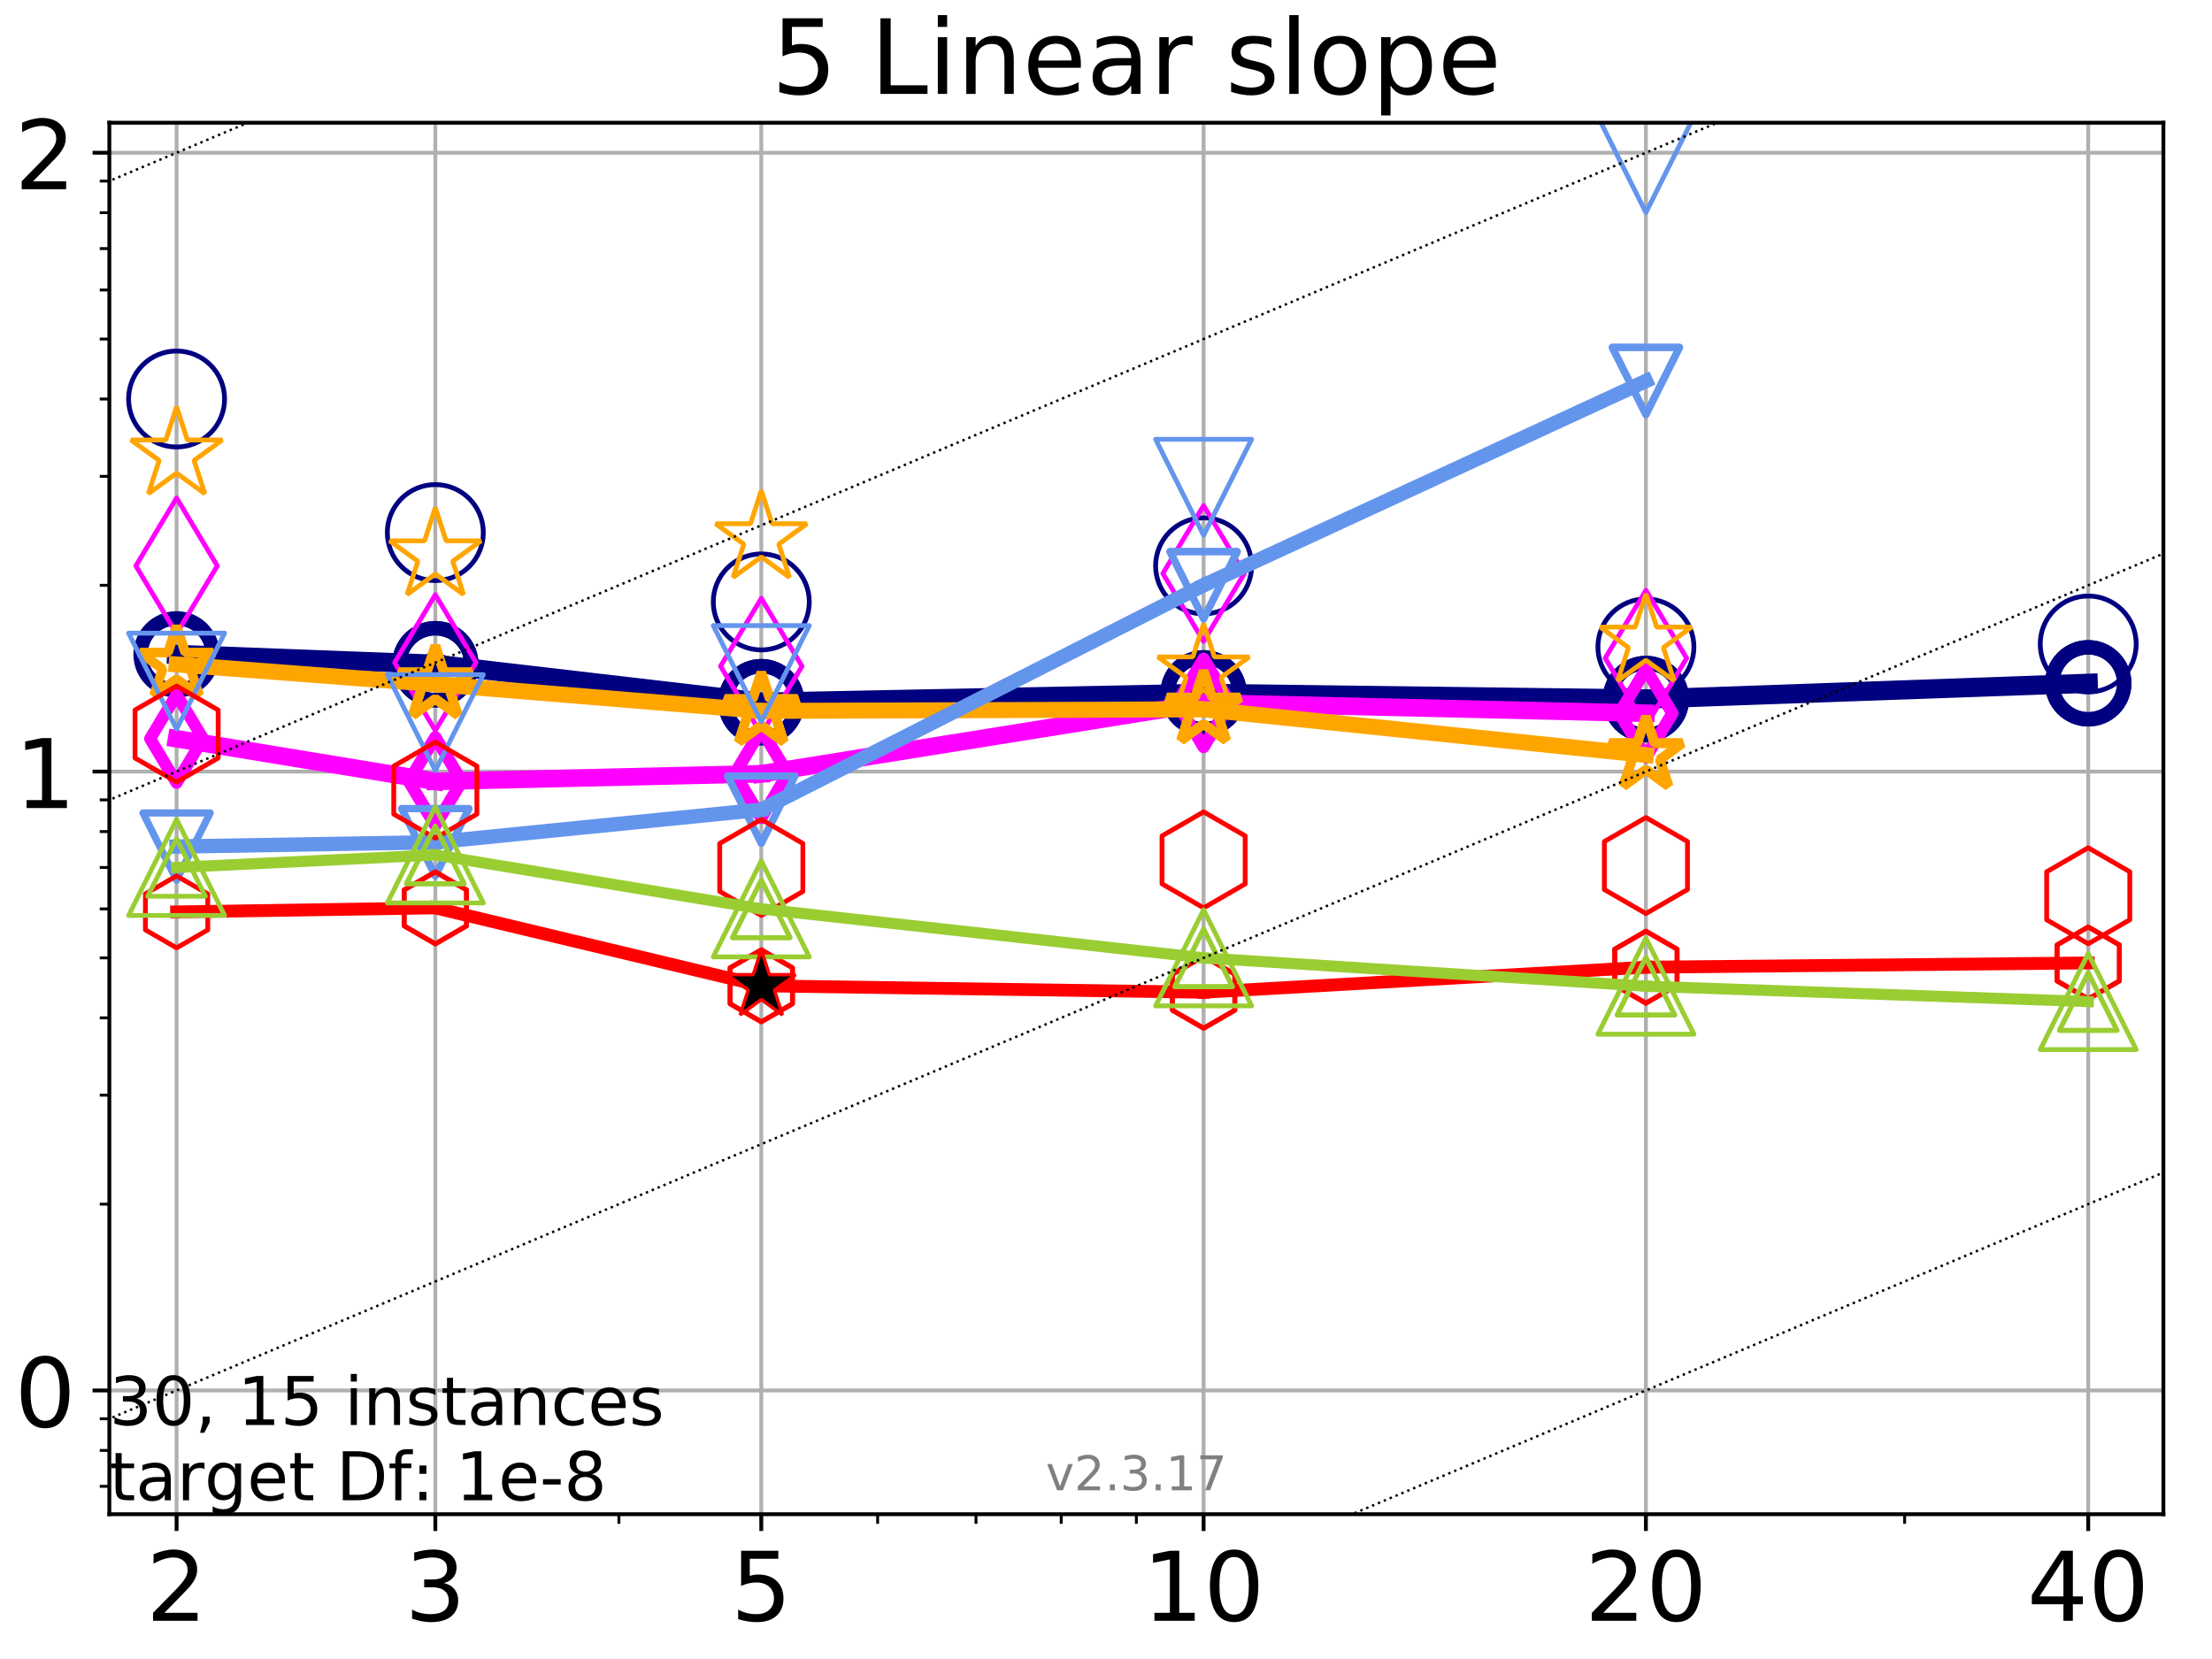 <?xml version="1.0" encoding="utf-8" standalone="no"?>
<!DOCTYPE svg PUBLIC "-//W3C//DTD SVG 1.1//EN"
  "http://www.w3.org/Graphics/SVG/1.1/DTD/svg11.dtd">
<!-- Created with matplotlib (https://matplotlib.org/) -->
<svg height="345.6pt" version="1.1" viewBox="0 0 460.8 345.6" width="460.8pt" xmlns="http://www.w3.org/2000/svg" xmlns:xlink="http://www.w3.org/1999/xlink">
 <defs>
  <style type="text/css">
*{stroke-linecap:butt;stroke-linejoin:round;}
  </style>
 </defs>
 <g id="figure_1">
  <g id="patch_1">
   <path d="M 0 345.6 
L 460.8 345.6 
L 460.8 0 
L 0 0 
z
" style="fill:#ffffff;"/>
  </g>
  <g id="axes_1">
   <g id="patch_2">
    <path d="M 22.78 315.44 
L 450.672 315.44 
L 450.672 25.56 
L 22.78 25.56 
z
" style="fill:#ffffff;"/>
   </g>
   <g id="matplotlib.axis_1">
    <g id="xtick_1">
     <g id="line2d_1">
      <path clip-path="url(#pbff4d40a90)" d="M 36.786 315.44 
L 36.786 25.56 
" style="fill:none;stroke:#b0b0b0;stroke-linecap:square;stroke-width:0.8;"/>
     </g>
     <g id="line2d_2">
      <defs>
       <path d="M 0 0 
L 0 3.5 
" id="m9a80734ce5" style="stroke:#000000;stroke-width:0.8;"/>
      </defs>
      <g>
       <use style="stroke:#000000;stroke-width:0.8;" x="36.786" xlink:href="#m9a80734ce5" y="315.44"/>
      </g>
     </g>
     <g id="text_1">
      <!-- 2 -->
      <defs>
       <path d="M 19.188 8.297 
L 53.609 8.297 
L 53.609 0 
L 7.328 0 
L 7.328 8.297 
Q 12.938 14.109 22.625 23.891 
Q 32.328 33.688 34.812 36.531 
Q 39.547 41.844 41.422 45.531 
Q 43.312 49.219 43.312 52.781 
Q 43.312 58.594 39.234 62.25 
Q 35.156 65.922 28.609 65.922 
Q 23.969 65.922 18.812 64.312 
Q 13.672 62.703 7.812 59.422 
L 7.812 69.391 
Q 13.766 71.781 18.938 73 
Q 24.125 74.219 28.422 74.219 
Q 39.75 74.219 46.484 68.547 
Q 53.219 62.891 53.219 53.422 
Q 53.219 48.922 51.531 44.891 
Q 49.859 40.875 45.406 35.406 
Q 44.188 33.984 37.641 27.219 
Q 31.109 20.453 19.188 8.297 
z
" id="DejaVuSans-50"/>
      </defs>
      <g transform="translate(30.423 337.637)scale(0.2 -0.2)">
       <use xlink:href="#DejaVuSans-50"/>
      </g>
     </g>
    </g>
    <g id="xtick_2">
     <g id="line2d_3">
      <path clip-path="url(#pbff4d40a90)" d="M 90.685 315.44 
L 90.685 25.56 
" style="fill:none;stroke:#b0b0b0;stroke-linecap:square;stroke-width:0.8;"/>
     </g>
     <g id="line2d_4">
      <g>
       <use style="stroke:#000000;stroke-width:0.8;" x="90.685" xlink:href="#m9a80734ce5" y="315.44"/>
      </g>
     </g>
     <g id="text_2">
      <!-- 3 -->
      <defs>
       <path d="M 40.578 39.312 
Q 47.656 37.797 51.625 33 
Q 55.609 28.219 55.609 21.188 
Q 55.609 10.406 48.188 4.484 
Q 40.766 -1.422 27.094 -1.422 
Q 22.516 -1.422 17.656 -0.516 
Q 12.797 0.391 7.625 2.203 
L 7.625 11.719 
Q 11.719 9.328 16.594 8.109 
Q 21.484 6.891 26.812 6.891 
Q 36.078 6.891 40.938 10.547 
Q 45.797 14.203 45.797 21.188 
Q 45.797 27.641 41.281 31.266 
Q 36.766 34.906 28.719 34.906 
L 20.219 34.906 
L 20.219 43.016 
L 29.109 43.016 
Q 36.375 43.016 40.234 45.922 
Q 44.094 48.828 44.094 54.297 
Q 44.094 59.906 40.109 62.906 
Q 36.141 65.922 28.719 65.922 
Q 24.656 65.922 20.016 65.031 
Q 15.375 64.156 9.812 62.312 
L 9.812 71.094 
Q 15.438 72.656 20.344 73.438 
Q 25.25 74.219 29.594 74.219 
Q 40.828 74.219 47.359 69.109 
Q 53.906 64.016 53.906 55.328 
Q 53.906 49.266 50.438 45.094 
Q 46.969 40.922 40.578 39.312 
z
" id="DejaVuSans-51"/>
      </defs>
      <g transform="translate(84.323 337.637)scale(0.2 -0.2)">
       <use xlink:href="#DejaVuSans-51"/>
      </g>
     </g>
    </g>
    <g id="xtick_3">
     <g id="line2d_5">
      <path clip-path="url(#pbff4d40a90)" d="M 158.59 315.44 
L 158.59 25.56 
" style="fill:none;stroke:#b0b0b0;stroke-linecap:square;stroke-width:0.8;"/>
     </g>
     <g id="line2d_6">
      <g>
       <use style="stroke:#000000;stroke-width:0.8;" x="158.59" xlink:href="#m9a80734ce5" y="315.44"/>
      </g>
     </g>
     <g id="text_3">
      <!-- 5 -->
      <defs>
       <path d="M 10.797 72.906 
L 49.516 72.906 
L 49.516 64.594 
L 19.828 64.594 
L 19.828 46.734 
Q 21.969 47.469 24.109 47.828 
Q 26.266 48.188 28.422 48.188 
Q 40.625 48.188 47.75 41.5 
Q 54.891 34.812 54.891 23.391 
Q 54.891 11.625 47.562 5.094 
Q 40.234 -1.422 26.906 -1.422 
Q 22.312 -1.422 17.547 -0.641 
Q 12.797 0.141 7.719 1.703 
L 7.719 11.625 
Q 12.109 9.234 16.797 8.062 
Q 21.484 6.891 26.703 6.891 
Q 35.156 6.891 40.078 11.328 
Q 45.016 15.766 45.016 23.391 
Q 45.016 31 40.078 35.438 
Q 35.156 39.891 26.703 39.891 
Q 22.75 39.891 18.812 39.016 
Q 14.891 38.141 10.797 36.281 
z
" id="DejaVuSans-53"/>
      </defs>
      <g transform="translate(152.228 337.637)scale(0.2 -0.2)">
       <use xlink:href="#DejaVuSans-53"/>
      </g>
     </g>
    </g>
    <g id="xtick_4">
     <g id="line2d_7">
      <path clip-path="url(#pbff4d40a90)" d="M 250.732 315.44 
L 250.732 25.56 
" style="fill:none;stroke:#b0b0b0;stroke-linecap:square;stroke-width:0.8;"/>
     </g>
     <g id="line2d_8">
      <g>
       <use style="stroke:#000000;stroke-width:0.8;" x="250.732" xlink:href="#m9a80734ce5" y="315.44"/>
      </g>
     </g>
     <g id="text_4">
      <!-- 10 -->
      <defs>
       <path d="M 12.406 8.297 
L 28.516 8.297 
L 28.516 63.922 
L 10.984 60.406 
L 10.984 69.391 
L 28.422 72.906 
L 38.281 72.906 
L 38.281 8.297 
L 54.391 8.297 
L 54.391 0 
L 12.406 0 
z
" id="DejaVuSans-49"/>
       <path d="M 31.781 66.406 
Q 24.172 66.406 20.328 58.906 
Q 16.5 51.422 16.5 36.375 
Q 16.5 21.391 20.328 13.891 
Q 24.172 6.391 31.781 6.391 
Q 39.453 6.391 43.281 13.891 
Q 47.125 21.391 47.125 36.375 
Q 47.125 51.422 43.281 58.906 
Q 39.453 66.406 31.781 66.406 
z
M 31.781 74.219 
Q 44.047 74.219 50.516 64.516 
Q 56.984 54.828 56.984 36.375 
Q 56.984 17.969 50.516 8.266 
Q 44.047 -1.422 31.781 -1.422 
Q 19.531 -1.422 13.062 8.266 
Q 6.594 17.969 6.594 36.375 
Q 6.594 54.828 13.062 64.516 
Q 19.531 74.219 31.781 74.219 
z
" id="DejaVuSans-48"/>
      </defs>
      <g transform="translate(238.007 337.637)scale(0.2 -0.2)">
       <use xlink:href="#DejaVuSans-49"/>
       <use x="63.623" xlink:href="#DejaVuSans-48"/>
      </g>
     </g>
    </g>
    <g id="xtick_5">
     <g id="line2d_9">
      <path clip-path="url(#pbff4d40a90)" d="M 342.873 315.44 
L 342.873 25.56 
" style="fill:none;stroke:#b0b0b0;stroke-linecap:square;stroke-width:0.8;"/>
     </g>
     <g id="line2d_10">
      <g>
       <use style="stroke:#000000;stroke-width:0.8;" x="342.873" xlink:href="#m9a80734ce5" y="315.44"/>
      </g>
     </g>
     <g id="text_5">
      <!-- 20 -->
      <g transform="translate(330.148 337.637)scale(0.2 -0.2)">
       <use xlink:href="#DejaVuSans-50"/>
       <use x="63.623" xlink:href="#DejaVuSans-48"/>
      </g>
     </g>
    </g>
    <g id="xtick_6">
     <g id="line2d_11">
      <path clip-path="url(#pbff4d40a90)" d="M 435.015 315.44 
L 435.015 25.56 
" style="fill:none;stroke:#b0b0b0;stroke-linecap:square;stroke-width:0.8;"/>
     </g>
     <g id="line2d_12">
      <g>
       <use style="stroke:#000000;stroke-width:0.8;" x="435.015" xlink:href="#m9a80734ce5" y="315.44"/>
      </g>
     </g>
     <g id="text_6">
      <!-- 40 -->
      <defs>
       <path d="M 37.797 64.312 
L 12.891 25.391 
L 37.797 25.391 
z
M 35.203 72.906 
L 47.609 72.906 
L 47.609 25.391 
L 58.016 25.391 
L 58.016 17.188 
L 47.609 17.188 
L 47.609 0 
L 37.797 0 
L 37.797 17.188 
L 4.891 17.188 
L 4.891 26.703 
z
" id="DejaVuSans-52"/>
      </defs>
      <g transform="translate(422.29 337.637)scale(0.2 -0.2)">
       <use xlink:href="#DejaVuSans-52"/>
       <use x="63.623" xlink:href="#DejaVuSans-48"/>
      </g>
     </g>
    </g>
    <g id="xtick_7">
     <g id="line2d_13">
      <defs>
       <path d="M 0 0 
L 0 2 
" id="ma6b6192e09" style="stroke:#000000;stroke-width:0.6;"/>
      </defs>
      <g>
       <use style="stroke:#000000;stroke-width:0.6;" x="36.786" xlink:href="#ma6b6192e09" y="315.44"/>
      </g>
     </g>
    </g>
    <g id="xtick_8">
     <g id="line2d_14">
      <g>
       <use style="stroke:#000000;stroke-width:0.6;" x="90.685" xlink:href="#ma6b6192e09" y="315.44"/>
      </g>
     </g>
    </g>
    <g id="xtick_9">
     <g id="line2d_15">
      <g>
       <use style="stroke:#000000;stroke-width:0.6;" x="128.927" xlink:href="#ma6b6192e09" y="315.44"/>
      </g>
     </g>
    </g>
    <g id="xtick_10">
     <g id="line2d_16">
      <g>
       <use style="stroke:#000000;stroke-width:0.6;" x="158.59" xlink:href="#ma6b6192e09" y="315.44"/>
      </g>
     </g>
    </g>
    <g id="xtick_11">
     <g id="line2d_17">
      <g>
       <use style="stroke:#000000;stroke-width:0.6;" x="182.827" xlink:href="#ma6b6192e09" y="315.44"/>
      </g>
     </g>
    </g>
    <g id="xtick_12">
     <g id="line2d_18">
      <g>
       <use style="stroke:#000000;stroke-width:0.6;" x="203.318" xlink:href="#ma6b6192e09" y="315.44"/>
      </g>
     </g>
    </g>
    <g id="xtick_13">
     <g id="line2d_19">
      <g>
       <use style="stroke:#000000;stroke-width:0.6;" x="221.069" xlink:href="#ma6b6192e09" y="315.44"/>
      </g>
     </g>
    </g>
    <g id="xtick_14">
     <g id="line2d_20">
      <g>
       <use style="stroke:#000000;stroke-width:0.6;" x="236.726" xlink:href="#ma6b6192e09" y="315.44"/>
      </g>
     </g>
    </g>
    <g id="xtick_15">
     <g id="line2d_21">
      <g>
       <use style="stroke:#000000;stroke-width:0.6;" x="342.873" xlink:href="#ma6b6192e09" y="315.44"/>
      </g>
     </g>
    </g>
    <g id="xtick_16">
     <g id="line2d_22">
      <g>
       <use style="stroke:#000000;stroke-width:0.6;" x="396.773" xlink:href="#ma6b6192e09" y="315.44"/>
      </g>
     </g>
    </g>
    <g id="xtick_17">
     <g id="line2d_23">
      <g>
       <use style="stroke:#000000;stroke-width:0.6;" x="435.015" xlink:href="#ma6b6192e09" y="315.44"/>
      </g>
     </g>
    </g>
   </g>
   <g id="matplotlib.axis_2">
    <g id="ytick_1">
     <g id="line2d_24">
      <path clip-path="url(#pbff4d40a90)" d="M 22.78 289.656 
L 450.672 289.656 
" style="fill:none;stroke:#b0b0b0;stroke-linecap:square;stroke-width:0.8;"/>
     </g>
     <g id="line2d_25">
      <defs>
       <path d="M 0 0 
L -3.5 0 
" id="m3db6f9a8e0" style="stroke:#000000;stroke-width:0.8;"/>
      </defs>
      <g>
       <use style="stroke:#000000;stroke-width:0.8;" x="22.78" xlink:href="#m3db6f9a8e0" y="289.656"/>
      </g>
     </g>
     <g id="text_7">
      <!-- 0 -->
      <g transform="translate(3.055 297.255)scale(0.2 -0.2)">
       <use xlink:href="#DejaVuSans-48"/>
      </g>
     </g>
    </g>
    <g id="ytick_2">
     <g id="line2d_26">
      <path clip-path="url(#pbff4d40a90)" d="M 22.78 160.737 
L 450.672 160.737 
" style="fill:none;stroke:#b0b0b0;stroke-linecap:square;stroke-width:0.8;"/>
     </g>
     <g id="line2d_27">
      <g>
       <use style="stroke:#000000;stroke-width:0.8;" x="22.78" xlink:href="#m3db6f9a8e0" y="160.737"/>
      </g>
     </g>
     <g id="text_8">
      <!-- 1 -->
      <g transform="translate(3.055 168.335)scale(0.2 -0.2)">
       <use xlink:href="#DejaVuSans-49"/>
      </g>
     </g>
    </g>
    <g id="ytick_3">
     <g id="line2d_28">
      <path clip-path="url(#pbff4d40a90)" d="M 22.78 31.817 
L 450.672 31.817 
" style="fill:none;stroke:#b0b0b0;stroke-linecap:square;stroke-width:0.8;"/>
     </g>
     <g id="line2d_29">
      <g>
       <use style="stroke:#000000;stroke-width:0.8;" x="22.78" xlink:href="#m3db6f9a8e0" y="31.817"/>
      </g>
     </g>
     <g id="text_9">
      <!-- 2 -->
      <g transform="translate(3.055 39.416)scale(0.2 -0.2)">
       <use xlink:href="#DejaVuSans-50"/>
      </g>
     </g>
    </g>
    <g id="ytick_4">
     <g id="line2d_30">
      <defs>
       <path d="M 0 0 
L -2 0 
" id="mf3626c9d0d" style="stroke:#000000;stroke-width:0.6;"/>
      </defs>
      <g>
       <use style="stroke:#000000;stroke-width:0.6;" x="22.78" xlink:href="#mf3626c9d0d" y="309.626"/>
      </g>
     </g>
    </g>
    <g id="ytick_5">
     <g id="line2d_31">
      <g>
       <use style="stroke:#000000;stroke-width:0.6;" x="22.78" xlink:href="#mf3626c9d0d" y="302.15"/>
      </g>
     </g>
    </g>
    <g id="ytick_6">
     <g id="line2d_32">
      <g>
       <use style="stroke:#000000;stroke-width:0.6;" x="22.78" xlink:href="#mf3626c9d0d" y="295.555"/>
      </g>
     </g>
    </g>
    <g id="ytick_7">
     <g id="line2d_33">
      <g>
       <use style="stroke:#000000;stroke-width:0.6;" x="22.78" xlink:href="#mf3626c9d0d" y="250.848"/>
      </g>
     </g>
    </g>
    <g id="ytick_8">
     <g id="line2d_34">
      <g>
       <use style="stroke:#000000;stroke-width:0.6;" x="22.78" xlink:href="#mf3626c9d0d" y="228.146"/>
      </g>
     </g>
    </g>
    <g id="ytick_9">
     <g id="line2d_35">
      <g>
       <use style="stroke:#000000;stroke-width:0.6;" x="22.78" xlink:href="#mf3626c9d0d" y="212.039"/>
      </g>
     </g>
    </g>
    <g id="ytick_10">
     <g id="line2d_36">
      <g>
       <use style="stroke:#000000;stroke-width:0.6;" x="22.78" xlink:href="#mf3626c9d0d" y="199.545"/>
      </g>
     </g>
    </g>
    <g id="ytick_11">
     <g id="line2d_37">
      <g>
       <use style="stroke:#000000;stroke-width:0.6;" x="22.78" xlink:href="#mf3626c9d0d" y="189.337"/>
      </g>
     </g>
    </g>
    <g id="ytick_12">
     <g id="line2d_38">
      <g>
       <use style="stroke:#000000;stroke-width:0.6;" x="22.78" xlink:href="#mf3626c9d0d" y="180.707"/>
      </g>
     </g>
    </g>
    <g id="ytick_13">
     <g id="line2d_39">
      <g>
       <use style="stroke:#000000;stroke-width:0.6;" x="22.78" xlink:href="#mf3626c9d0d" y="173.23"/>
      </g>
     </g>
    </g>
    <g id="ytick_14">
     <g id="line2d_40">
      <g>
       <use style="stroke:#000000;stroke-width:0.6;" x="22.78" xlink:href="#mf3626c9d0d" y="166.636"/>
      </g>
     </g>
    </g>
    <g id="ytick_15">
     <g id="line2d_41">
      <g>
       <use style="stroke:#000000;stroke-width:0.6;" x="22.78" xlink:href="#mf3626c9d0d" y="121.928"/>
      </g>
     </g>
    </g>
    <g id="ytick_16">
     <g id="line2d_42">
      <g>
       <use style="stroke:#000000;stroke-width:0.6;" x="22.78" xlink:href="#mf3626c9d0d" y="99.227"/>
      </g>
     </g>
    </g>
    <g id="ytick_17">
     <g id="line2d_43">
      <g>
       <use style="stroke:#000000;stroke-width:0.6;" x="22.78" xlink:href="#mf3626c9d0d" y="83.12"/>
      </g>
     </g>
    </g>
    <g id="ytick_18">
     <g id="line2d_44">
      <g>
       <use style="stroke:#000000;stroke-width:0.6;" x="22.78" xlink:href="#mf3626c9d0d" y="70.626"/>
      </g>
     </g>
    </g>
    <g id="ytick_19">
     <g id="line2d_45">
      <g>
       <use style="stroke:#000000;stroke-width:0.6;" x="22.78" xlink:href="#mf3626c9d0d" y="60.418"/>
      </g>
     </g>
    </g>
    <g id="ytick_20">
     <g id="line2d_46">
      <g>
       <use style="stroke:#000000;stroke-width:0.6;" x="22.78" xlink:href="#mf3626c9d0d" y="51.787"/>
      </g>
     </g>
    </g>
    <g id="ytick_21">
     <g id="line2d_47">
      <g>
       <use style="stroke:#000000;stroke-width:0.6;" x="22.78" xlink:href="#mf3626c9d0d" y="44.311"/>
      </g>
     </g>
    </g>
    <g id="ytick_22">
     <g id="line2d_48">
      <g>
       <use style="stroke:#000000;stroke-width:0.6;" x="22.78" xlink:href="#mf3626c9d0d" y="37.717"/>
      </g>
     </g>
    </g>
   </g>
   <g id="line2d_49">
    <path clip-path="url(#pbff4d40a90)" d="M 36.786 136.32 
L 90.685 138.368 
" style="fill:none;stroke:#000080;stroke-linecap:square;stroke-width:4;"/>
    <defs>
     <path d="M 0 7.5 
C 1.989 7.5 3.897 6.71 5.303 5.303 
C 6.71 3.897 7.5 1.989 7.5 0 
C 7.5 -1.989 6.71 -3.897 5.303 -5.303 
C 3.897 -6.71 1.989 -7.5 0 -7.5 
C -1.989 -7.5 -3.897 -6.71 -5.303 -5.303 
C -6.71 -3.897 -7.5 -1.989 -7.5 0 
C -7.5 1.989 -6.71 3.897 -5.303 5.303 
C -3.897 6.71 -1.989 7.5 0 7.5 
z
" id="mf8db3bbbfe" style="stroke:#000080;stroke-width:3;"/>
    </defs>
    <g clip-path="url(#pbff4d40a90)">
     <use style="fill-opacity:0;stroke:#000080;stroke-width:3;" x="36.786" xlink:href="#mf8db3bbbfe" y="136.32"/>
     <use style="fill-opacity:0;stroke:#000080;stroke-width:3;" x="90.685" xlink:href="#mf8db3bbbfe" y="138.368"/>
    </g>
   </g>
   <g id="line2d_50">
    <path clip-path="url(#pbff4d40a90)" d="M 90.685 138.368 
L 158.59 146.277 
" style="fill:none;stroke:#000080;stroke-linecap:square;stroke-width:4;"/>
    <g clip-path="url(#pbff4d40a90)">
     <use style="fill-opacity:0;stroke:#000080;stroke-width:3;" x="90.685" xlink:href="#mf8db3bbbfe" y="138.368"/>
     <use style="fill-opacity:0;stroke:#000080;stroke-width:3;" x="158.59" xlink:href="#mf8db3bbbfe" y="146.277"/>
    </g>
   </g>
   <g id="line2d_51">
    <path clip-path="url(#pbff4d40a90)" d="M 158.59 146.277 
L 250.732 144.434 
" style="fill:none;stroke:#000080;stroke-linecap:square;stroke-width:4;"/>
    <g clip-path="url(#pbff4d40a90)">
     <use style="fill-opacity:0;stroke:#000080;stroke-width:3;" x="158.59" xlink:href="#mf8db3bbbfe" y="146.277"/>
     <use style="fill-opacity:0;stroke:#000080;stroke-width:3;" x="250.732" xlink:href="#mf8db3bbbfe" y="144.434"/>
    </g>
   </g>
   <g id="line2d_52">
    <path clip-path="url(#pbff4d40a90)" d="M 250.732 144.434 
L 342.873 145.618 
" style="fill:none;stroke:#000080;stroke-linecap:square;stroke-width:4;"/>
    <g clip-path="url(#pbff4d40a90)">
     <use style="fill-opacity:0;stroke:#000080;stroke-width:3;" x="250.732" xlink:href="#mf8db3bbbfe" y="144.434"/>
     <use style="fill-opacity:0;stroke:#000080;stroke-width:3;" x="342.873" xlink:href="#mf8db3bbbfe" y="145.618"/>
    </g>
   </g>
   <g id="line2d_53">
    <path clip-path="url(#pbff4d40a90)" d="M 342.873 145.618 
L 435.015 142.346 
" style="fill:none;stroke:#000080;stroke-linecap:square;stroke-width:4;"/>
    <g clip-path="url(#pbff4d40a90)">
     <use style="fill-opacity:0;stroke:#000080;stroke-width:3;" x="342.873" xlink:href="#mf8db3bbbfe" y="145.618"/>
     <use style="fill-opacity:0;stroke:#000080;stroke-width:3;" x="435.015" xlink:href="#mf8db3bbbfe" y="142.346"/>
    </g>
   </g>
   <g id="line2d_54">
    <path clip-path="url(#pbff4d40a90)" d="M 435.015 142.346 
" style="fill:none;stroke:#000080;stroke-linecap:square;stroke-width:4;"/>
    <g clip-path="url(#pbff4d40a90)">
     <use style="fill-opacity:0;stroke:#000080;stroke-width:3;" x="435.015" xlink:href="#mf8db3bbbfe" y="142.346"/>
    </g>
   </g>
   <g id="line2d_55"/>
   <g id="line2d_56">
    <defs>
     <path d="M 0 10 
C 2.652 10 5.196 8.946 7.071 7.071 
C 8.946 5.196 10 2.652 10 0 
C 10 -2.652 8.946 -5.196 7.071 -7.071 
C 5.196 -8.946 2.652 -10 0 -10 
C -2.652 -10 -5.196 -8.946 -7.071 -7.071 
C -8.946 -5.196 -10 -2.652 -10 0 
C -10 2.652 -8.946 5.196 -7.071 7.071 
C -5.196 8.946 -2.652 10 0 10 
z
" id="m324f71435f" style="stroke:#000080;"/>
    </defs>
    <g clip-path="url(#pbff4d40a90)">
     <use style="fill-opacity:0;stroke:#000080;" x="36.786" xlink:href="#m324f71435f" y="83.12"/>
     <use style="fill-opacity:0;stroke:#000080;" x="90.685" xlink:href="#m324f71435f" y="110.948"/>
     <use style="fill-opacity:0;stroke:#000080;" x="158.59" xlink:href="#m324f71435f" y="125.393"/>
     <use style="fill-opacity:0;stroke:#000080;" x="250.732" xlink:href="#m324f71435f" y="117.879"/>
     <use style="fill-opacity:0;stroke:#000080;" x="342.873" xlink:href="#m324f71435f" y="134.773"/>
     <use style="fill-opacity:0;stroke:#000080;" x="435.015" xlink:href="#m324f71435f" y="134.16"/>
    </g>
   </g>
   <g id="line2d_57">
    <path clip-path="url(#pbff4d40a90)" d="M 36.786 153.894 
L 90.685 162.764 
" style="fill:none;stroke:#ff00ff;stroke-linecap:square;stroke-width:3.667;"/>
    <defs>
     <path d="M -0 9.192 
L 5.515 0 
L 0 -9.192 
L -5.515 -0 
z
" id="mde06fbbe17" style="stroke:#ff00ff;stroke-linejoin:miter;stroke-width:2.5;"/>
    </defs>
    <g clip-path="url(#pbff4d40a90)">
     <use style="fill-opacity:0;stroke:#ff00ff;stroke-linejoin:miter;stroke-width:2.5;" x="36.786" xlink:href="#mde06fbbe17" y="153.894"/>
     <use style="fill-opacity:0;stroke:#ff00ff;stroke-linejoin:miter;stroke-width:2.5;" x="90.685" xlink:href="#mde06fbbe17" y="162.764"/>
    </g>
   </g>
   <g id="line2d_58">
    <path clip-path="url(#pbff4d40a90)" d="M 90.685 162.764 
L 158.59 161.187 
" style="fill:none;stroke:#ff00ff;stroke-linecap:square;stroke-width:3.667;"/>
    <g clip-path="url(#pbff4d40a90)">
     <use style="fill-opacity:0;stroke:#ff00ff;stroke-linejoin:miter;stroke-width:2.5;" x="90.685" xlink:href="#mde06fbbe17" y="162.764"/>
     <use style="fill-opacity:0;stroke:#ff00ff;stroke-linejoin:miter;stroke-width:2.5;" x="158.59" xlink:href="#mde06fbbe17" y="161.187"/>
    </g>
   </g>
   <g id="line2d_59">
    <path clip-path="url(#pbff4d40a90)" d="M 158.59 161.187 
L 250.732 146.422 
" style="fill:none;stroke:#ff00ff;stroke-linecap:square;stroke-width:3.667;"/>
    <g clip-path="url(#pbff4d40a90)">
     <use style="fill-opacity:0;stroke:#ff00ff;stroke-linejoin:miter;stroke-width:2.5;" x="158.59" xlink:href="#mde06fbbe17" y="161.187"/>
     <use style="fill-opacity:0;stroke:#ff00ff;stroke-linejoin:miter;stroke-width:2.5;" x="250.732" xlink:href="#mde06fbbe17" y="146.422"/>
    </g>
   </g>
   <g id="line2d_60">
    <path clip-path="url(#pbff4d40a90)" d="M 250.732 146.422 
L 342.873 148.588 
" style="fill:none;stroke:#ff00ff;stroke-linecap:square;stroke-width:3.667;"/>
    <g clip-path="url(#pbff4d40a90)">
     <use style="fill-opacity:0;stroke:#ff00ff;stroke-linejoin:miter;stroke-width:2.5;" x="250.732" xlink:href="#mde06fbbe17" y="146.422"/>
     <use style="fill-opacity:0;stroke:#ff00ff;stroke-linejoin:miter;stroke-width:2.5;" x="342.873" xlink:href="#mde06fbbe17" y="148.588"/>
    </g>
   </g>
   <g id="line2d_61">
    <path clip-path="url(#pbff4d40a90)" d="M 342.873 148.588 
" style="fill:none;stroke:#ff00ff;stroke-linecap:square;stroke-width:3.667;"/>
    <g clip-path="url(#pbff4d40a90)">
     <use style="fill-opacity:0;stroke:#ff00ff;stroke-linejoin:miter;stroke-width:2.5;" x="342.873" xlink:href="#mde06fbbe17" y="148.588"/>
    </g>
   </g>
   <g id="line2d_62"/>
   <g id="line2d_63">
    <defs>
     <path d="M -0 14.142 
L 8.485 0 
L -0 -14.142 
L -8.485 -0 
z
" id="m52967a36c5" style="stroke:#ff00ff;stroke-linejoin:miter;"/>
    </defs>
    <g clip-path="url(#pbff4d40a90)">
     <use style="fill-opacity:0;stroke:#ff00ff;stroke-linejoin:miter;" x="36.786" xlink:href="#m52967a36c5" y="117.879"/>
     <use style="fill-opacity:0;stroke:#ff00ff;stroke-linejoin:miter;" x="90.685" xlink:href="#m52967a36c5" y="138.035"/>
     <use style="fill-opacity:0;stroke:#ff00ff;stroke-linejoin:miter;" x="158.59" xlink:href="#m52967a36c5" y="138.787"/>
     <use style="fill-opacity:0;stroke:#ff00ff;stroke-linejoin:miter;" x="250.732" xlink:href="#m52967a36c5" y="119.464"/>
     <use style="fill-opacity:0;stroke:#ff00ff;stroke-linejoin:miter;" x="342.873" xlink:href="#m52967a36c5" y="137.11"/>
    </g>
   </g>
   <g id="line2d_64">
    <path clip-path="url(#pbff4d40a90)" d="M 36.786 138.41 
L 90.685 142.524 
" style="fill:none;stroke:#ffa500;stroke-linecap:square;stroke-width:3.333;"/>
    <defs>
     <path d="M 0 -8 
L -1.796 -2.472 
L -7.608 -2.472 
L -2.906 0.944 
L -4.702 6.472 
L -0 3.056 
L 4.702 6.472 
L 2.906 0.944 
L 7.608 -2.472 
L 1.796 -2.472 
z
" id="mde44b87fc4" style="stroke:#ffa500;stroke-linejoin:bevel;stroke-width:2;"/>
    </defs>
    <g clip-path="url(#pbff4d40a90)">
     <use style="fill-opacity:0;stroke:#ffa500;stroke-linejoin:bevel;stroke-width:2;" x="36.786" xlink:href="#mde44b87fc4" y="138.41"/>
     <use style="fill-opacity:0;stroke:#ffa500;stroke-linejoin:bevel;stroke-width:2;" x="90.685" xlink:href="#mde44b87fc4" y="142.524"/>
    </g>
   </g>
   <g id="line2d_65">
    <path clip-path="url(#pbff4d40a90)" d="M 90.685 142.524 
L 158.59 148.094 
" style="fill:none;stroke:#ffa500;stroke-linecap:square;stroke-width:3.333;"/>
    <g clip-path="url(#pbff4d40a90)">
     <use style="fill-opacity:0;stroke:#ffa500;stroke-linejoin:bevel;stroke-width:2;" x="90.685" xlink:href="#mde44b87fc4" y="142.524"/>
     <use style="fill-opacity:0;stroke:#ffa500;stroke-linejoin:bevel;stroke-width:2;" x="158.59" xlink:href="#mde44b87fc4" y="148.094"/>
    </g>
   </g>
   <g id="line2d_66">
    <path clip-path="url(#pbff4d40a90)" d="M 158.59 148.094 
L 250.732 147.767 
" style="fill:none;stroke:#ffa500;stroke-linecap:square;stroke-width:3.333;"/>
    <g clip-path="url(#pbff4d40a90)">
     <use style="fill-opacity:0;stroke:#ffa500;stroke-linejoin:bevel;stroke-width:2;" x="158.59" xlink:href="#mde44b87fc4" y="148.094"/>
     <use style="fill-opacity:0;stroke:#ffa500;stroke-linejoin:bevel;stroke-width:2;" x="250.732" xlink:href="#mde44b87fc4" y="147.767"/>
    </g>
   </g>
   <g id="line2d_67">
    <path clip-path="url(#pbff4d40a90)" d="M 250.732 147.767 
L 342.873 157.281 
" style="fill:none;stroke:#ffa500;stroke-linecap:square;stroke-width:3.333;"/>
    <g clip-path="url(#pbff4d40a90)">
     <use style="fill-opacity:0;stroke:#ffa500;stroke-linejoin:bevel;stroke-width:2;" x="250.732" xlink:href="#mde44b87fc4" y="147.767"/>
     <use style="fill-opacity:0;stroke:#ffa500;stroke-linejoin:bevel;stroke-width:2;" x="342.873" xlink:href="#mde44b87fc4" y="157.281"/>
    </g>
   </g>
   <g id="line2d_68">
    <path clip-path="url(#pbff4d40a90)" d="M 342.873 157.281 
" style="fill:none;stroke:#ffa500;stroke-linecap:square;stroke-width:3.333;"/>
    <g clip-path="url(#pbff4d40a90)">
     <use style="fill-opacity:0;stroke:#ffa500;stroke-linejoin:bevel;stroke-width:2;" x="342.873" xlink:href="#mde44b87fc4" y="157.281"/>
    </g>
   </g>
   <g id="line2d_69"/>
   <g id="line2d_70">
    <defs>
     <path d="M 0 -10 
L -2.245 -3.09 
L -9.511 -3.09 
L -3.633 1.18 
L -5.878 8.09 
L -0 3.82 
L 5.878 8.09 
L 3.633 1.18 
L 9.511 -3.09 
L 2.245 -3.09 
z
" id="m26c53e08cb" style="stroke:#ffa500;stroke-linejoin:bevel;"/>
    </defs>
    <g clip-path="url(#pbff4d40a90)">
     <use style="fill-opacity:0;stroke:#ffa500;stroke-linejoin:bevel;" x="36.786" xlink:href="#m26c53e08cb" y="94.745"/>
     <use style="fill-opacity:0;stroke:#ffa500;stroke-linejoin:bevel;" x="90.685" xlink:href="#m26c53e08cb" y="115.75"/>
     <use style="fill-opacity:0;stroke:#ffa500;stroke-linejoin:bevel;" x="158.59" xlink:href="#m26c53e08cb" y="112.189"/>
     <use style="fill-opacity:0;stroke:#ffa500;stroke-linejoin:bevel;" x="250.732" xlink:href="#m26c53e08cb" y="139.933"/>
     <use style="fill-opacity:0;stroke:#ffa500;stroke-linejoin:bevel;" x="342.873" xlink:href="#m26c53e08cb" y="133.726"/>
    </g>
   </g>
   <g id="line2d_71">
    <path clip-path="url(#pbff4d40a90)" d="M 36.786 176.348 
L 90.685 175.451 
" style="fill:none;stroke:#6495ed;stroke-linecap:square;stroke-width:3;"/>
    <defs>
     <path d="M -0 7 
L 7 -7 
L -7 -7 
z
" id="m5f4be9e6c3" style="stroke:#6495ed;stroke-linejoin:miter;stroke-width:1.5;"/>
    </defs>
    <g clip-path="url(#pbff4d40a90)">
     <use style="fill-opacity:0;stroke:#6495ed;stroke-linejoin:miter;stroke-width:1.5;" x="36.786" xlink:href="#m5f4be9e6c3" y="176.348"/>
     <use style="fill-opacity:0;stroke:#6495ed;stroke-linejoin:miter;stroke-width:1.5;" x="90.685" xlink:href="#m5f4be9e6c3" y="175.451"/>
    </g>
   </g>
   <g id="line2d_72">
    <path clip-path="url(#pbff4d40a90)" d="M 90.685 175.451 
L 158.59 168.663 
" style="fill:none;stroke:#6495ed;stroke-linecap:square;stroke-width:3;"/>
    <g clip-path="url(#pbff4d40a90)">
     <use style="fill-opacity:0;stroke:#6495ed;stroke-linejoin:miter;stroke-width:1.5;" x="90.685" xlink:href="#m5f4be9e6c3" y="175.451"/>
     <use style="fill-opacity:0;stroke:#6495ed;stroke-linejoin:miter;stroke-width:1.5;" x="158.59" xlink:href="#m5f4be9e6c3" y="168.663"/>
    </g>
   </g>
   <g id="line2d_73">
    <path clip-path="url(#pbff4d40a90)" d="M 158.59 168.663 
L 250.732 121.91 
" style="fill:none;stroke:#6495ed;stroke-linecap:square;stroke-width:3;"/>
    <g clip-path="url(#pbff4d40a90)">
     <use style="fill-opacity:0;stroke:#6495ed;stroke-linejoin:miter;stroke-width:1.5;" x="158.59" xlink:href="#m5f4be9e6c3" y="168.663"/>
     <use style="fill-opacity:0;stroke:#6495ed;stroke-linejoin:miter;stroke-width:1.5;" x="250.732" xlink:href="#m5f4be9e6c3" y="121.91"/>
    </g>
   </g>
   <g id="line2d_74">
    <path clip-path="url(#pbff4d40a90)" d="M 250.732 121.91 
L 342.873 79.366 
" style="fill:none;stroke:#6495ed;stroke-linecap:square;stroke-width:3;"/>
    <g clip-path="url(#pbff4d40a90)">
     <use style="fill-opacity:0;stroke:#6495ed;stroke-linejoin:miter;stroke-width:1.5;" x="250.732" xlink:href="#m5f4be9e6c3" y="121.91"/>
     <use style="fill-opacity:0;stroke:#6495ed;stroke-linejoin:miter;stroke-width:1.5;" x="342.873" xlink:href="#m5f4be9e6c3" y="79.366"/>
    </g>
   </g>
   <g id="line2d_75">
    <path clip-path="url(#pbff4d40a90)" d="M 342.873 79.366 
" style="fill:none;stroke:#6495ed;stroke-linecap:square;stroke-width:3;"/>
    <g clip-path="url(#pbff4d40a90)">
     <use style="fill-opacity:0;stroke:#6495ed;stroke-linejoin:miter;stroke-width:1.5;" x="342.873" xlink:href="#m5f4be9e6c3" y="79.366"/>
    </g>
   </g>
   <g id="line2d_76"/>
   <g id="line2d_77">
    <defs>
     <path d="M -0 10 
L 10 -10 
L -10 -10 
z
" id="mb3fdb5c52b" style="stroke:#6495ed;stroke-linejoin:miter;"/>
    </defs>
    <g clip-path="url(#pbff4d40a90)">
     <use style="fill-opacity:0;stroke:#6495ed;stroke-linejoin:miter;" x="36.786" xlink:href="#mb3fdb5c52b" y="141.898"/>
     <use style="fill-opacity:0;stroke:#6495ed;stroke-linejoin:miter;" x="90.685" xlink:href="#mb3fdb5c52b" y="150.529"/>
     <use style="fill-opacity:0;stroke:#6495ed;stroke-linejoin:miter;" x="158.59" xlink:href="#mb3fdb5c52b" y="140.321"/>
     <use style="fill-opacity:0;stroke:#6495ed;stroke-linejoin:miter;" x="250.732" xlink:href="#mb3fdb5c52b" y="101.512"/>
     <use style="fill-opacity:0;stroke:#6495ed;stroke-linejoin:miter;" x="342.873" xlink:href="#mb3fdb5c52b" y="34.278"/>
    </g>
   </g>
   <g id="line2d_78">
    <path clip-path="url(#pbff4d40a90)" d="M 36.786 189.963 
L 90.685 189.13 
" style="fill:none;stroke:#ff0000;stroke-linecap:square;stroke-width:2.667;"/>
    <defs>
     <path d="M 0 -7.5 
L -6.495 -3.75 
L -6.495 3.75 
L -0 7.5 
L 6.495 3.75 
L 6.495 -3.75 
z
" id="mb30d0ff402" style="stroke:#ff0000;stroke-linejoin:miter;"/>
    </defs>
    <g clip-path="url(#pbff4d40a90)">
     <use style="fill-opacity:0;stroke:#ff0000;stroke-linejoin:miter;" x="36.786" xlink:href="#mb30d0ff402" y="189.963"/>
     <use style="fill-opacity:0;stroke:#ff0000;stroke-linejoin:miter;" x="90.685" xlink:href="#mb30d0ff402" y="189.13"/>
    </g>
   </g>
   <g id="line2d_79">
    <path clip-path="url(#pbff4d40a90)" d="M 90.685 189.13 
L 158.59 205.362 
" style="fill:none;stroke:#ff0000;stroke-linecap:square;stroke-width:2.667;"/>
    <g clip-path="url(#pbff4d40a90)">
     <use style="fill-opacity:0;stroke:#ff0000;stroke-linejoin:miter;" x="90.685" xlink:href="#mb30d0ff402" y="189.13"/>
     <use style="fill-opacity:0;stroke:#ff0000;stroke-linejoin:miter;" x="158.59" xlink:href="#mb30d0ff402" y="205.362"/>
    </g>
   </g>
   <g id="line2d_80">
    <path clip-path="url(#pbff4d40a90)" d="M 158.59 205.362 
L 250.732 206.703 
" style="fill:none;stroke:#ff0000;stroke-linecap:square;stroke-width:2.667;"/>
    <g clip-path="url(#pbff4d40a90)">
     <use style="fill-opacity:0;stroke:#ff0000;stroke-linejoin:miter;" x="158.59" xlink:href="#mb30d0ff402" y="205.362"/>
     <use style="fill-opacity:0;stroke:#ff0000;stroke-linejoin:miter;" x="250.732" xlink:href="#mb30d0ff402" y="206.703"/>
    </g>
   </g>
   <g id="line2d_81">
    <path clip-path="url(#pbff4d40a90)" d="M 250.732 206.703 
L 342.873 201.482 
" style="fill:none;stroke:#ff0000;stroke-linecap:square;stroke-width:2.667;"/>
    <g clip-path="url(#pbff4d40a90)">
     <use style="fill-opacity:0;stroke:#ff0000;stroke-linejoin:miter;" x="250.732" xlink:href="#mb30d0ff402" y="206.703"/>
     <use style="fill-opacity:0;stroke:#ff0000;stroke-linejoin:miter;" x="342.873" xlink:href="#mb30d0ff402" y="201.482"/>
    </g>
   </g>
   <g id="line2d_82">
    <path clip-path="url(#pbff4d40a90)" d="M 342.873 201.482 
L 435.015 200.6 
" style="fill:none;stroke:#ff0000;stroke-linecap:square;stroke-width:2.667;"/>
    <g clip-path="url(#pbff4d40a90)">
     <use style="fill-opacity:0;stroke:#ff0000;stroke-linejoin:miter;" x="342.873" xlink:href="#mb30d0ff402" y="201.482"/>
     <use style="fill-opacity:0;stroke:#ff0000;stroke-linejoin:miter;" x="435.015" xlink:href="#mb30d0ff402" y="200.6"/>
    </g>
   </g>
   <g id="line2d_83">
    <path clip-path="url(#pbff4d40a90)" d="M 435.015 200.6 
" style="fill:none;stroke:#ff0000;stroke-linecap:square;stroke-width:2.667;"/>
    <g clip-path="url(#pbff4d40a90)">
     <use style="fill-opacity:0;stroke:#ff0000;stroke-linejoin:miter;" x="435.015" xlink:href="#mb30d0ff402" y="200.6"/>
    </g>
   </g>
   <g id="line2d_84"/>
   <g id="line2d_85">
    <defs>
     <path d="M 0 -10 
L -8.66 -5 
L -8.66 5 
L -0 10 
L 8.66 5 
L 8.66 -5 
z
" id="m6f609180f2" style="stroke:#ff0000;stroke-linejoin:miter;"/>
    </defs>
    <g clip-path="url(#pbff4d40a90)">
     <use style="fill-opacity:0;stroke:#ff0000;stroke-linejoin:miter;" x="36.786" xlink:href="#m6f609180f2" y="152.912"/>
     <use style="fill-opacity:0;stroke:#ff0000;stroke-linejoin:miter;" x="90.685" xlink:href="#m6f609180f2" y="164.6"/>
     <use style="fill-opacity:0;stroke:#ff0000;stroke-linejoin:miter;" x="158.59" xlink:href="#m6f609180f2" y="180.707"/>
     <use style="fill-opacity:0;stroke:#ff0000;stroke-linejoin:miter;" x="250.732" xlink:href="#m6f609180f2" y="179.129"/>
     <use style="fill-opacity:0;stroke:#ff0000;stroke-linejoin:miter;" x="342.873" xlink:href="#m6f609180f2" y="180.308"/>
     <use style="fill-opacity:0;stroke:#ff0000;stroke-linejoin:miter;" x="435.015" xlink:href="#m6f609180f2" y="186.606"/>
    </g>
   </g>
   <g id="line2d_86">
    <path clip-path="url(#pbff4d40a90)" d="M 36.786 180.707 
L 90.685 178.102 
" style="fill:none;stroke:#9acd32;stroke-linecap:square;stroke-width:2.333;"/>
    <defs>
     <path d="M 0 -6 
L -6 6 
L 6 6 
z
" id="m3c2e5456a5" style="stroke:#9acd32;stroke-linejoin:miter;"/>
    </defs>
    <g clip-path="url(#pbff4d40a90)">
     <use style="fill-opacity:0;stroke:#9acd32;stroke-linejoin:miter;" x="36.786" xlink:href="#m3c2e5456a5" y="180.707"/>
     <use style="fill-opacity:0;stroke:#9acd32;stroke-linejoin:miter;" x="90.685" xlink:href="#m3c2e5456a5" y="178.102"/>
    </g>
   </g>
   <g id="line2d_87">
    <path clip-path="url(#pbff4d40a90)" d="M 90.685 178.102 
L 158.59 189.337 
" style="fill:none;stroke:#9acd32;stroke-linecap:square;stroke-width:2.333;"/>
    <g clip-path="url(#pbff4d40a90)">
     <use style="fill-opacity:0;stroke:#9acd32;stroke-linejoin:miter;" x="90.685" xlink:href="#m3c2e5456a5" y="178.102"/>
     <use style="fill-opacity:0;stroke:#9acd32;stroke-linejoin:miter;" x="158.59" xlink:href="#m3c2e5456a5" y="189.337"/>
    </g>
   </g>
   <g id="line2d_88">
    <path clip-path="url(#pbff4d40a90)" d="M 158.59 189.337 
L 250.732 199.545 
" style="fill:none;stroke:#9acd32;stroke-linecap:square;stroke-width:2.333;"/>
    <g clip-path="url(#pbff4d40a90)">
     <use style="fill-opacity:0;stroke:#9acd32;stroke-linejoin:miter;" x="158.59" xlink:href="#m3c2e5456a5" y="189.337"/>
     <use style="fill-opacity:0;stroke:#9acd32;stroke-linejoin:miter;" x="250.732" xlink:href="#m3c2e5456a5" y="199.545"/>
    </g>
   </g>
   <g id="line2d_89">
    <path clip-path="url(#pbff4d40a90)" d="M 250.732 199.545 
L 342.873 205.444 
" style="fill:none;stroke:#9acd32;stroke-linecap:square;stroke-width:2.333;"/>
    <g clip-path="url(#pbff4d40a90)">
     <use style="fill-opacity:0;stroke:#9acd32;stroke-linejoin:miter;" x="250.732" xlink:href="#m3c2e5456a5" y="199.545"/>
     <use style="fill-opacity:0;stroke:#9acd32;stroke-linejoin:miter;" x="342.873" xlink:href="#m3c2e5456a5" y="205.444"/>
    </g>
   </g>
   <g id="line2d_90">
    <path clip-path="url(#pbff4d40a90)" d="M 342.873 205.444 
L 435.015 208.645 
" style="fill:none;stroke:#9acd32;stroke-linecap:square;stroke-width:2.333;"/>
    <g clip-path="url(#pbff4d40a90)">
     <use style="fill-opacity:0;stroke:#9acd32;stroke-linejoin:miter;" x="342.873" xlink:href="#m3c2e5456a5" y="205.444"/>
     <use style="fill-opacity:0;stroke:#9acd32;stroke-linejoin:miter;" x="435.015" xlink:href="#m3c2e5456a5" y="208.645"/>
    </g>
   </g>
   <g id="line2d_91">
    <path clip-path="url(#pbff4d40a90)" d="M 435.015 208.645 
" style="fill:none;stroke:#9acd32;stroke-linecap:square;stroke-width:2.333;"/>
    <g clip-path="url(#pbff4d40a90)">
     <use style="fill-opacity:0;stroke:#9acd32;stroke-linejoin:miter;" x="435.015" xlink:href="#m3c2e5456a5" y="208.645"/>
    </g>
   </g>
   <g id="line2d_92"/>
   <g id="line2d_93">
    <defs>
     <path d="M 0 -10 
L -10 10 
L 10 10 
z
" id="m16c814cc7b" style="stroke:#9acd32;stroke-linejoin:miter;"/>
    </defs>
    <g clip-path="url(#pbff4d40a90)">
     <use style="fill-opacity:0;stroke:#9acd32;stroke-linejoin:miter;" x="36.786" xlink:href="#m16c814cc7b" y="180.707"/>
     <use style="fill-opacity:0;stroke:#9acd32;stroke-linejoin:miter;" x="90.685" xlink:href="#m16c814cc7b" y="178.102"/>
     <use style="fill-opacity:0;stroke:#9acd32;stroke-linejoin:miter;" x="158.59" xlink:href="#m16c814cc7b" y="189.337"/>
     <use style="fill-opacity:0;stroke:#9acd32;stroke-linejoin:miter;" x="250.732" xlink:href="#m16c814cc7b" y="199.545"/>
     <use style="fill-opacity:0;stroke:#9acd32;stroke-linejoin:miter;" x="342.873" xlink:href="#m16c814cc7b" y="205.444"/>
     <use style="fill-opacity:0;stroke:#9acd32;stroke-linejoin:miter;" x="435.015" xlink:href="#m16c814cc7b" y="208.645"/>
    </g>
   </g>
   <g id="line2d_94">
    <defs>
     <path d="M 0 -7.5 
L -1.684 -2.318 
L -7.133 -2.318 
L -2.725 0.885 
L -4.408 6.068 
L -0 2.865 
L 4.408 6.068 
L 2.725 0.885 
L 7.133 -2.318 
L 1.684 -2.318 
z
" id="maa7f9085a4" style="stroke:#ff0000;stroke-linejoin:bevel;stroke-width:0.7;"/>
    </defs>
    <g clip-path="url(#pbff4d40a90)">
     <use style="stroke:#ff0000;stroke-linejoin:bevel;stroke-width:0.7;" x="158.59" xlink:href="#maa7f9085a4" y="205.362"/>
    </g>
   </g>
   <g id="line2d_95">
    <path clip-path="url(#pbff4d40a90)" d="M 207.674 346.6 
L 461.8 239.566 
" style="fill:none;stroke:#000000;stroke-dasharray:0.5,0.825;stroke-dashoffset:0;stroke-width:0.5;"/>
   </g>
   <g id="line2d_96">
    <path clip-path="url(#pbff4d40a90)" d="M -1 305.571 
L 461.8 110.647 
" style="fill:none;stroke:#000000;stroke-dasharray:0.5,0.825;stroke-dashoffset:0;stroke-width:0.5;"/>
   </g>
   <g id="line2d_97">
    <path clip-path="url(#pbff4d40a90)" d="M -1 176.652 
L 420.79 -1 
" style="fill:none;stroke:#000000;stroke-dasharray:0.5,0.825;stroke-dashoffset:0;stroke-width:0.5;"/>
   </g>
   <g id="line2d_98">
    <path clip-path="url(#pbff4d40a90)" d="M -1 47.732 
L 114.703 -1 
" style="fill:none;stroke:#000000;stroke-dasharray:0.5,0.825;stroke-dashoffset:0;stroke-width:0.5;"/>
   </g>
   <g id="line2d_99">
    <path clip-path="url(#pbff4d40a90)" style="fill:none;stroke:#000000;stroke-dasharray:0.5,0.825;stroke-dashoffset:0;stroke-width:0.5;"/>
   </g>
   <g id="line2d_100">
    <path clip-path="url(#pbff4d40a90)" style="fill:none;stroke:#000000;stroke-dasharray:0.5,0.825;stroke-dashoffset:0;stroke-width:0.5;"/>
   </g>
   <g id="line2d_101">
    <path clip-path="url(#pbff4d40a90)" style="fill:none;stroke:#000000;stroke-dasharray:0.5,0.825;stroke-dashoffset:0;stroke-width:0.5;"/>
   </g>
   <g id="line2d_102">
    <path clip-path="url(#pbff4d40a90)" style="fill:none;stroke:#000000;stroke-dasharray:0.5,0.825;stroke-dashoffset:0;stroke-width:0.5;"/>
   </g>
   <g id="line2d_103">
    <path clip-path="url(#pbff4d40a90)" style="fill:none;stroke:#000000;stroke-dasharray:0.5,0.825;stroke-dashoffset:0;stroke-width:0.5;"/>
   </g>
   <g id="patch_3">
    <path d="M 22.78 315.44 
L 22.78 25.56 
" style="fill:none;stroke:#000000;stroke-linecap:square;stroke-linejoin:miter;stroke-width:0.8;"/>
   </g>
   <g id="patch_4">
    <path d="M 450.672 315.44 
L 450.672 25.56 
" style="fill:none;stroke:#000000;stroke-linecap:square;stroke-linejoin:miter;stroke-width:0.8;"/>
   </g>
   <g id="patch_5">
    <path d="M 22.78 315.44 
L 450.672 315.44 
" style="fill:none;stroke:#000000;stroke-linecap:square;stroke-linejoin:miter;stroke-width:0.8;"/>
   </g>
   <g id="patch_6">
    <path d="M 22.78 25.56 
L 450.672 25.56 
" style="fill:none;stroke:#000000;stroke-linecap:square;stroke-linejoin:miter;stroke-width:0.8;"/>
   </g>
   <g id="text_10">
    <!-- 30, 15 instances -->
    <defs>
     <path d="M 11.719 12.406 
L 22.016 12.406 
L 22.016 4 
L 14.016 -11.625 
L 7.719 -11.625 
L 11.719 4 
z
" id="DejaVuSans-44"/>
     <path id="DejaVuSans-32"/>
     <path d="M 9.422 54.688 
L 18.406 54.688 
L 18.406 0 
L 9.422 0 
z
M 9.422 75.984 
L 18.406 75.984 
L 18.406 64.594 
L 9.422 64.594 
z
" id="DejaVuSans-105"/>
     <path d="M 54.891 33.016 
L 54.891 0 
L 45.906 0 
L 45.906 32.719 
Q 45.906 40.484 42.875 44.328 
Q 39.844 48.188 33.797 48.188 
Q 26.516 48.188 22.312 43.547 
Q 18.109 38.922 18.109 30.906 
L 18.109 0 
L 9.078 0 
L 9.078 54.688 
L 18.109 54.688 
L 18.109 46.188 
Q 21.344 51.125 25.703 53.562 
Q 30.078 56 35.797 56 
Q 45.219 56 50.047 50.172 
Q 54.891 44.344 54.891 33.016 
z
" id="DejaVuSans-110"/>
     <path d="M 44.281 53.078 
L 44.281 44.578 
Q 40.484 46.531 36.375 47.5 
Q 32.281 48.484 27.875 48.484 
Q 21.188 48.484 17.844 46.438 
Q 14.5 44.391 14.5 40.281 
Q 14.5 37.156 16.891 35.375 
Q 19.281 33.594 26.516 31.984 
L 29.594 31.297 
Q 39.156 29.25 43.188 25.516 
Q 47.219 21.781 47.219 15.094 
Q 47.219 7.469 41.188 3.016 
Q 35.156 -1.422 24.609 -1.422 
Q 20.219 -1.422 15.453 -0.562 
Q 10.688 0.297 5.422 2 
L 5.422 11.281 
Q 10.406 8.688 15.234 7.391 
Q 20.062 6.109 24.812 6.109 
Q 31.156 6.109 34.562 8.281 
Q 37.984 10.453 37.984 14.406 
Q 37.984 18.062 35.516 20.016 
Q 33.062 21.969 24.703 23.781 
L 21.578 24.516 
Q 13.234 26.266 9.516 29.906 
Q 5.812 33.547 5.812 39.891 
Q 5.812 47.609 11.281 51.797 
Q 16.75 56 26.812 56 
Q 31.781 56 36.172 55.266 
Q 40.578 54.547 44.281 53.078 
z
" id="DejaVuSans-115"/>
     <path d="M 18.312 70.219 
L 18.312 54.688 
L 36.812 54.688 
L 36.812 47.703 
L 18.312 47.703 
L 18.312 18.016 
Q 18.312 11.328 20.141 9.422 
Q 21.969 7.516 27.594 7.516 
L 36.812 7.516 
L 36.812 0 
L 27.594 0 
Q 17.188 0 13.234 3.875 
Q 9.281 7.766 9.281 18.016 
L 9.281 47.703 
L 2.688 47.703 
L 2.688 54.688 
L 9.281 54.688 
L 9.281 70.219 
z
" id="DejaVuSans-116"/>
     <path d="M 34.281 27.484 
Q 23.391 27.484 19.188 25 
Q 14.984 22.516 14.984 16.5 
Q 14.984 11.719 18.141 8.906 
Q 21.297 6.109 26.703 6.109 
Q 34.188 6.109 38.703 11.406 
Q 43.219 16.703 43.219 25.484 
L 43.219 27.484 
z
M 52.203 31.203 
L 52.203 0 
L 43.219 0 
L 43.219 8.297 
Q 40.141 3.328 35.547 0.953 
Q 30.953 -1.422 24.312 -1.422 
Q 15.922 -1.422 10.953 3.297 
Q 6 8.016 6 15.922 
Q 6 25.141 12.172 29.828 
Q 18.359 34.516 30.609 34.516 
L 43.219 34.516 
L 43.219 35.406 
Q 43.219 41.609 39.141 45 
Q 35.062 48.391 27.688 48.391 
Q 23 48.391 18.547 47.266 
Q 14.109 46.141 10.016 43.891 
L 10.016 52.203 
Q 14.938 54.109 19.578 55.047 
Q 24.219 56 28.609 56 
Q 40.484 56 46.344 49.844 
Q 52.203 43.703 52.203 31.203 
z
" id="DejaVuSans-97"/>
     <path d="M 48.781 52.594 
L 48.781 44.188 
Q 44.969 46.297 41.141 47.344 
Q 37.312 48.391 33.406 48.391 
Q 24.656 48.391 19.812 42.844 
Q 14.984 37.312 14.984 27.297 
Q 14.984 17.281 19.812 11.734 
Q 24.656 6.203 33.406 6.203 
Q 37.312 6.203 41.141 7.25 
Q 44.969 8.297 48.781 10.406 
L 48.781 2.094 
Q 45.016 0.344 40.984 -0.531 
Q 36.969 -1.422 32.422 -1.422 
Q 20.062 -1.422 12.781 6.344 
Q 5.516 14.109 5.516 27.297 
Q 5.516 40.672 12.859 48.328 
Q 20.219 56 33.016 56 
Q 37.156 56 41.109 55.141 
Q 45.062 54.297 48.781 52.594 
z
" id="DejaVuSans-99"/>
     <path d="M 56.203 29.594 
L 56.203 25.203 
L 14.891 25.203 
Q 15.484 15.922 20.484 11.062 
Q 25.484 6.203 34.422 6.203 
Q 39.594 6.203 44.453 7.469 
Q 49.312 8.734 54.109 11.281 
L 54.109 2.781 
Q 49.266 0.734 44.188 -0.344 
Q 39.109 -1.422 33.891 -1.422 
Q 20.797 -1.422 13.156 6.188 
Q 5.516 13.812 5.516 26.812 
Q 5.516 40.234 12.766 48.109 
Q 20.016 56 32.328 56 
Q 43.359 56 49.781 48.891 
Q 56.203 41.797 56.203 29.594 
z
M 47.219 32.234 
Q 47.125 39.594 43.094 43.984 
Q 39.062 48.391 32.422 48.391 
Q 24.906 48.391 20.391 44.141 
Q 15.875 39.891 15.188 32.172 
z
" id="DejaVuSans-101"/>
    </defs>
    <g transform="translate(22.78 296.851)scale(0.14 -0.14)">
     <use xlink:href="#DejaVuSans-51"/>
     <use x="63.623" xlink:href="#DejaVuSans-48"/>
     <use x="127.246" xlink:href="#DejaVuSans-44"/>
     <use x="159.033" xlink:href="#DejaVuSans-32"/>
     <use x="190.82" xlink:href="#DejaVuSans-49"/>
     <use x="254.443" xlink:href="#DejaVuSans-53"/>
     <use x="318.066" xlink:href="#DejaVuSans-32"/>
     <use x="349.854" xlink:href="#DejaVuSans-105"/>
     <use x="377.637" xlink:href="#DejaVuSans-110"/>
     <use x="441.016" xlink:href="#DejaVuSans-115"/>
     <use x="493.115" xlink:href="#DejaVuSans-116"/>
     <use x="532.324" xlink:href="#DejaVuSans-97"/>
     <use x="593.604" xlink:href="#DejaVuSans-110"/>
     <use x="656.982" xlink:href="#DejaVuSans-99"/>
     <use x="711.963" xlink:href="#DejaVuSans-101"/>
     <use x="773.486" xlink:href="#DejaVuSans-115"/>
    </g>
    <!-- target Df: 1e-8 -->
    <defs>
     <path d="M 41.109 46.297 
Q 39.594 47.172 37.812 47.578 
Q 36.031 48 33.891 48 
Q 26.266 48 22.188 43.047 
Q 18.109 38.094 18.109 28.812 
L 18.109 0 
L 9.078 0 
L 9.078 54.688 
L 18.109 54.688 
L 18.109 46.188 
Q 20.953 51.172 25.484 53.578 
Q 30.031 56 36.531 56 
Q 37.453 56 38.578 55.875 
Q 39.703 55.766 41.062 55.516 
z
" id="DejaVuSans-114"/>
     <path d="M 45.406 27.984 
Q 45.406 37.75 41.375 43.109 
Q 37.359 48.484 30.078 48.484 
Q 22.859 48.484 18.828 43.109 
Q 14.797 37.75 14.797 27.984 
Q 14.797 18.266 18.828 12.891 
Q 22.859 7.516 30.078 7.516 
Q 37.359 7.516 41.375 12.891 
Q 45.406 18.266 45.406 27.984 
z
M 54.391 6.781 
Q 54.391 -7.172 48.188 -13.984 
Q 42 -20.797 29.203 -20.797 
Q 24.469 -20.797 20.266 -20.094 
Q 16.062 -19.391 12.109 -17.922 
L 12.109 -9.188 
Q 16.062 -11.328 19.922 -12.344 
Q 23.781 -13.375 27.781 -13.375 
Q 36.625 -13.375 41.016 -8.766 
Q 45.406 -4.156 45.406 5.172 
L 45.406 9.625 
Q 42.625 4.781 38.281 2.391 
Q 33.938 0 27.875 0 
Q 17.828 0 11.672 7.656 
Q 5.516 15.328 5.516 27.984 
Q 5.516 40.672 11.672 48.328 
Q 17.828 56 27.875 56 
Q 33.938 56 38.281 53.609 
Q 42.625 51.219 45.406 46.391 
L 45.406 54.688 
L 54.391 54.688 
z
" id="DejaVuSans-103"/>
     <path d="M 19.672 64.797 
L 19.672 8.109 
L 31.594 8.109 
Q 46.688 8.109 53.688 14.938 
Q 60.688 21.781 60.688 36.531 
Q 60.688 51.172 53.688 57.984 
Q 46.688 64.797 31.594 64.797 
z
M 9.812 72.906 
L 30.078 72.906 
Q 51.266 72.906 61.172 64.094 
Q 71.094 55.281 71.094 36.531 
Q 71.094 17.672 61.125 8.828 
Q 51.172 0 30.078 0 
L 9.812 0 
z
" id="DejaVuSans-68"/>
     <path d="M 37.109 75.984 
L 37.109 68.5 
L 28.516 68.5 
Q 23.688 68.5 21.797 66.547 
Q 19.922 64.594 19.922 59.516 
L 19.922 54.688 
L 34.719 54.688 
L 34.719 47.703 
L 19.922 47.703 
L 19.922 0 
L 10.891 0 
L 10.891 47.703 
L 2.297 47.703 
L 2.297 54.688 
L 10.891 54.688 
L 10.891 58.5 
Q 10.891 67.625 15.141 71.797 
Q 19.391 75.984 28.609 75.984 
z
" id="DejaVuSans-102"/>
     <path d="M 11.719 12.406 
L 22.016 12.406 
L 22.016 0 
L 11.719 0 
z
M 11.719 51.703 
L 22.016 51.703 
L 22.016 39.312 
L 11.719 39.312 
z
" id="DejaVuSans-58"/>
     <path d="M 4.891 31.391 
L 31.203 31.391 
L 31.203 23.391 
L 4.891 23.391 
z
" id="DejaVuSans-45"/>
     <path d="M 31.781 34.625 
Q 24.75 34.625 20.719 30.859 
Q 16.703 27.094 16.703 20.516 
Q 16.703 13.922 20.719 10.156 
Q 24.75 6.391 31.781 6.391 
Q 38.812 6.391 42.859 10.172 
Q 46.922 13.969 46.922 20.516 
Q 46.922 27.094 42.891 30.859 
Q 38.875 34.625 31.781 34.625 
z
M 21.922 38.812 
Q 15.578 40.375 12.031 44.719 
Q 8.5 49.078 8.5 55.328 
Q 8.5 64.062 14.719 69.141 
Q 20.953 74.219 31.781 74.219 
Q 42.672 74.219 48.875 69.141 
Q 55.078 64.062 55.078 55.328 
Q 55.078 49.078 51.531 44.719 
Q 48 40.375 41.703 38.812 
Q 48.828 37.156 52.797 32.312 
Q 56.781 27.484 56.781 20.516 
Q 56.781 9.906 50.312 4.234 
Q 43.844 -1.422 31.781 -1.422 
Q 19.734 -1.422 13.25 4.234 
Q 6.781 9.906 6.781 20.516 
Q 6.781 27.484 10.781 32.312 
Q 14.797 37.156 21.922 38.812 
z
M 18.312 54.391 
Q 18.312 48.734 21.844 45.562 
Q 25.391 42.391 31.781 42.391 
Q 38.141 42.391 41.719 45.562 
Q 45.312 48.734 45.312 54.391 
Q 45.312 60.062 41.719 63.234 
Q 38.141 66.406 31.781 66.406 
Q 25.391 66.406 21.844 63.234 
Q 18.312 60.062 18.312 54.391 
z
" id="DejaVuSans-56"/>
    </defs>
    <g transform="translate(22.78 312.528)scale(0.14 -0.14)">
     <use xlink:href="#DejaVuSans-116"/>
     <use x="39.209" xlink:href="#DejaVuSans-97"/>
     <use x="100.488" xlink:href="#DejaVuSans-114"/>
     <use x="141.586" xlink:href="#DejaVuSans-103"/>
     <use x="205.062" xlink:href="#DejaVuSans-101"/>
     <use x="266.586" xlink:href="#DejaVuSans-116"/>
     <use x="305.795" xlink:href="#DejaVuSans-32"/>
     <use x="337.582" xlink:href="#DejaVuSans-68"/>
     <use x="414.584" xlink:href="#DejaVuSans-102"/>
     <use x="449.742" xlink:href="#DejaVuSans-58"/>
     <use x="483.434" xlink:href="#DejaVuSans-32"/>
     <use x="515.221" xlink:href="#DejaVuSans-49"/>
     <use x="578.844" xlink:href="#DejaVuSans-101"/>
     <use x="640.367" xlink:href="#DejaVuSans-45"/>
     <use x="676.451" xlink:href="#DejaVuSans-56"/>
    </g>
   </g>
   <g id="text_11">
    <!-- v2.3.17 -->
    <defs>
     <path d="M 2.984 54.688 
L 12.5 54.688 
L 29.594 8.797 
L 46.688 54.688 
L 56.203 54.688 
L 35.688 0 
L 23.484 0 
z
" id="DejaVuSans-118"/>
     <path d="M 10.688 12.406 
L 21 12.406 
L 21 0 
L 10.688 0 
z
" id="DejaVuSans-46"/>
     <path d="M 8.203 72.906 
L 55.078 72.906 
L 55.078 68.703 
L 28.609 0 
L 18.312 0 
L 43.219 64.594 
L 8.203 64.594 
z
" id="DejaVuSans-55"/>
    </defs>
    <g style="fill:#808080;" transform="translate(217.863 310.462)scale(0.1 -0.1)">
     <use xlink:href="#DejaVuSans-118"/>
     <use x="59.18" xlink:href="#DejaVuSans-50"/>
     <use x="122.803" xlink:href="#DejaVuSans-46"/>
     <use x="154.59" xlink:href="#DejaVuSans-51"/>
     <use x="218.213" xlink:href="#DejaVuSans-46"/>
     <use x="250" xlink:href="#DejaVuSans-49"/>
     <use x="313.623" xlink:href="#DejaVuSans-55"/>
    </g>
   </g>
   <g id="text_12">
    <!-- 5 Linear slope -->
    <defs>
     <path d="M 9.812 72.906 
L 19.672 72.906 
L 19.672 8.297 
L 55.172 8.297 
L 55.172 0 
L 9.812 0 
z
" id="DejaVuSans-76"/>
     <path d="M 9.422 75.984 
L 18.406 75.984 
L 18.406 0 
L 9.422 0 
z
" id="DejaVuSans-108"/>
     <path d="M 30.609 48.391 
Q 23.391 48.391 19.188 42.75 
Q 14.984 37.109 14.984 27.297 
Q 14.984 17.484 19.156 11.844 
Q 23.344 6.203 30.609 6.203 
Q 37.797 6.203 41.984 11.859 
Q 46.188 17.531 46.188 27.297 
Q 46.188 37.016 41.984 42.703 
Q 37.797 48.391 30.609 48.391 
z
M 30.609 56 
Q 42.328 56 49.016 48.375 
Q 55.719 40.766 55.719 27.297 
Q 55.719 13.875 49.016 6.219 
Q 42.328 -1.422 30.609 -1.422 
Q 18.844 -1.422 12.172 6.219 
Q 5.516 13.875 5.516 27.297 
Q 5.516 40.766 12.172 48.375 
Q 18.844 56 30.609 56 
z
" id="DejaVuSans-111"/>
     <path d="M 18.109 8.203 
L 18.109 -20.797 
L 9.078 -20.797 
L 9.078 54.688 
L 18.109 54.688 
L 18.109 46.391 
Q 20.953 51.266 25.266 53.625 
Q 29.594 56 35.594 56 
Q 45.562 56 51.781 48.094 
Q 58.016 40.188 58.016 27.297 
Q 58.016 14.406 51.781 6.484 
Q 45.562 -1.422 35.594 -1.422 
Q 29.594 -1.422 25.266 0.953 
Q 20.953 3.328 18.109 8.203 
z
M 48.688 27.297 
Q 48.688 37.203 44.609 42.844 
Q 40.531 48.484 33.406 48.484 
Q 26.266 48.484 22.188 42.844 
Q 18.109 37.203 18.109 27.297 
Q 18.109 17.391 22.188 11.75 
Q 26.266 6.109 33.406 6.109 
Q 40.531 6.109 44.609 11.75 
Q 48.688 17.391 48.688 27.297 
z
" id="DejaVuSans-112"/>
    </defs>
    <g transform="translate(160.687 19.56)scale(0.216 -0.216)">
     <use xlink:href="#DejaVuSans-53"/>
     <use x="63.623" xlink:href="#DejaVuSans-32"/>
     <use x="95.41" xlink:href="#DejaVuSans-76"/>
     <use x="151.123" xlink:href="#DejaVuSans-105"/>
     <use x="178.906" xlink:href="#DejaVuSans-110"/>
     <use x="242.285" xlink:href="#DejaVuSans-101"/>
     <use x="303.809" xlink:href="#DejaVuSans-97"/>
     <use x="365.088" xlink:href="#DejaVuSans-114"/>
     <use x="406.201" xlink:href="#DejaVuSans-32"/>
     <use x="437.988" xlink:href="#DejaVuSans-115"/>
     <use x="490.088" xlink:href="#DejaVuSans-108"/>
     <use x="517.871" xlink:href="#DejaVuSans-111"/>
     <use x="579.053" xlink:href="#DejaVuSans-112"/>
     <use x="642.529" xlink:href="#DejaVuSans-101"/>
    </g>
   </g>
  </g>
 </g>
 <defs>
  <clipPath id="pbff4d40a90">
   <rect height="289.88" width="427.892" x="22.78" y="25.56"/>
  </clipPath>
 </defs>
</svg>
